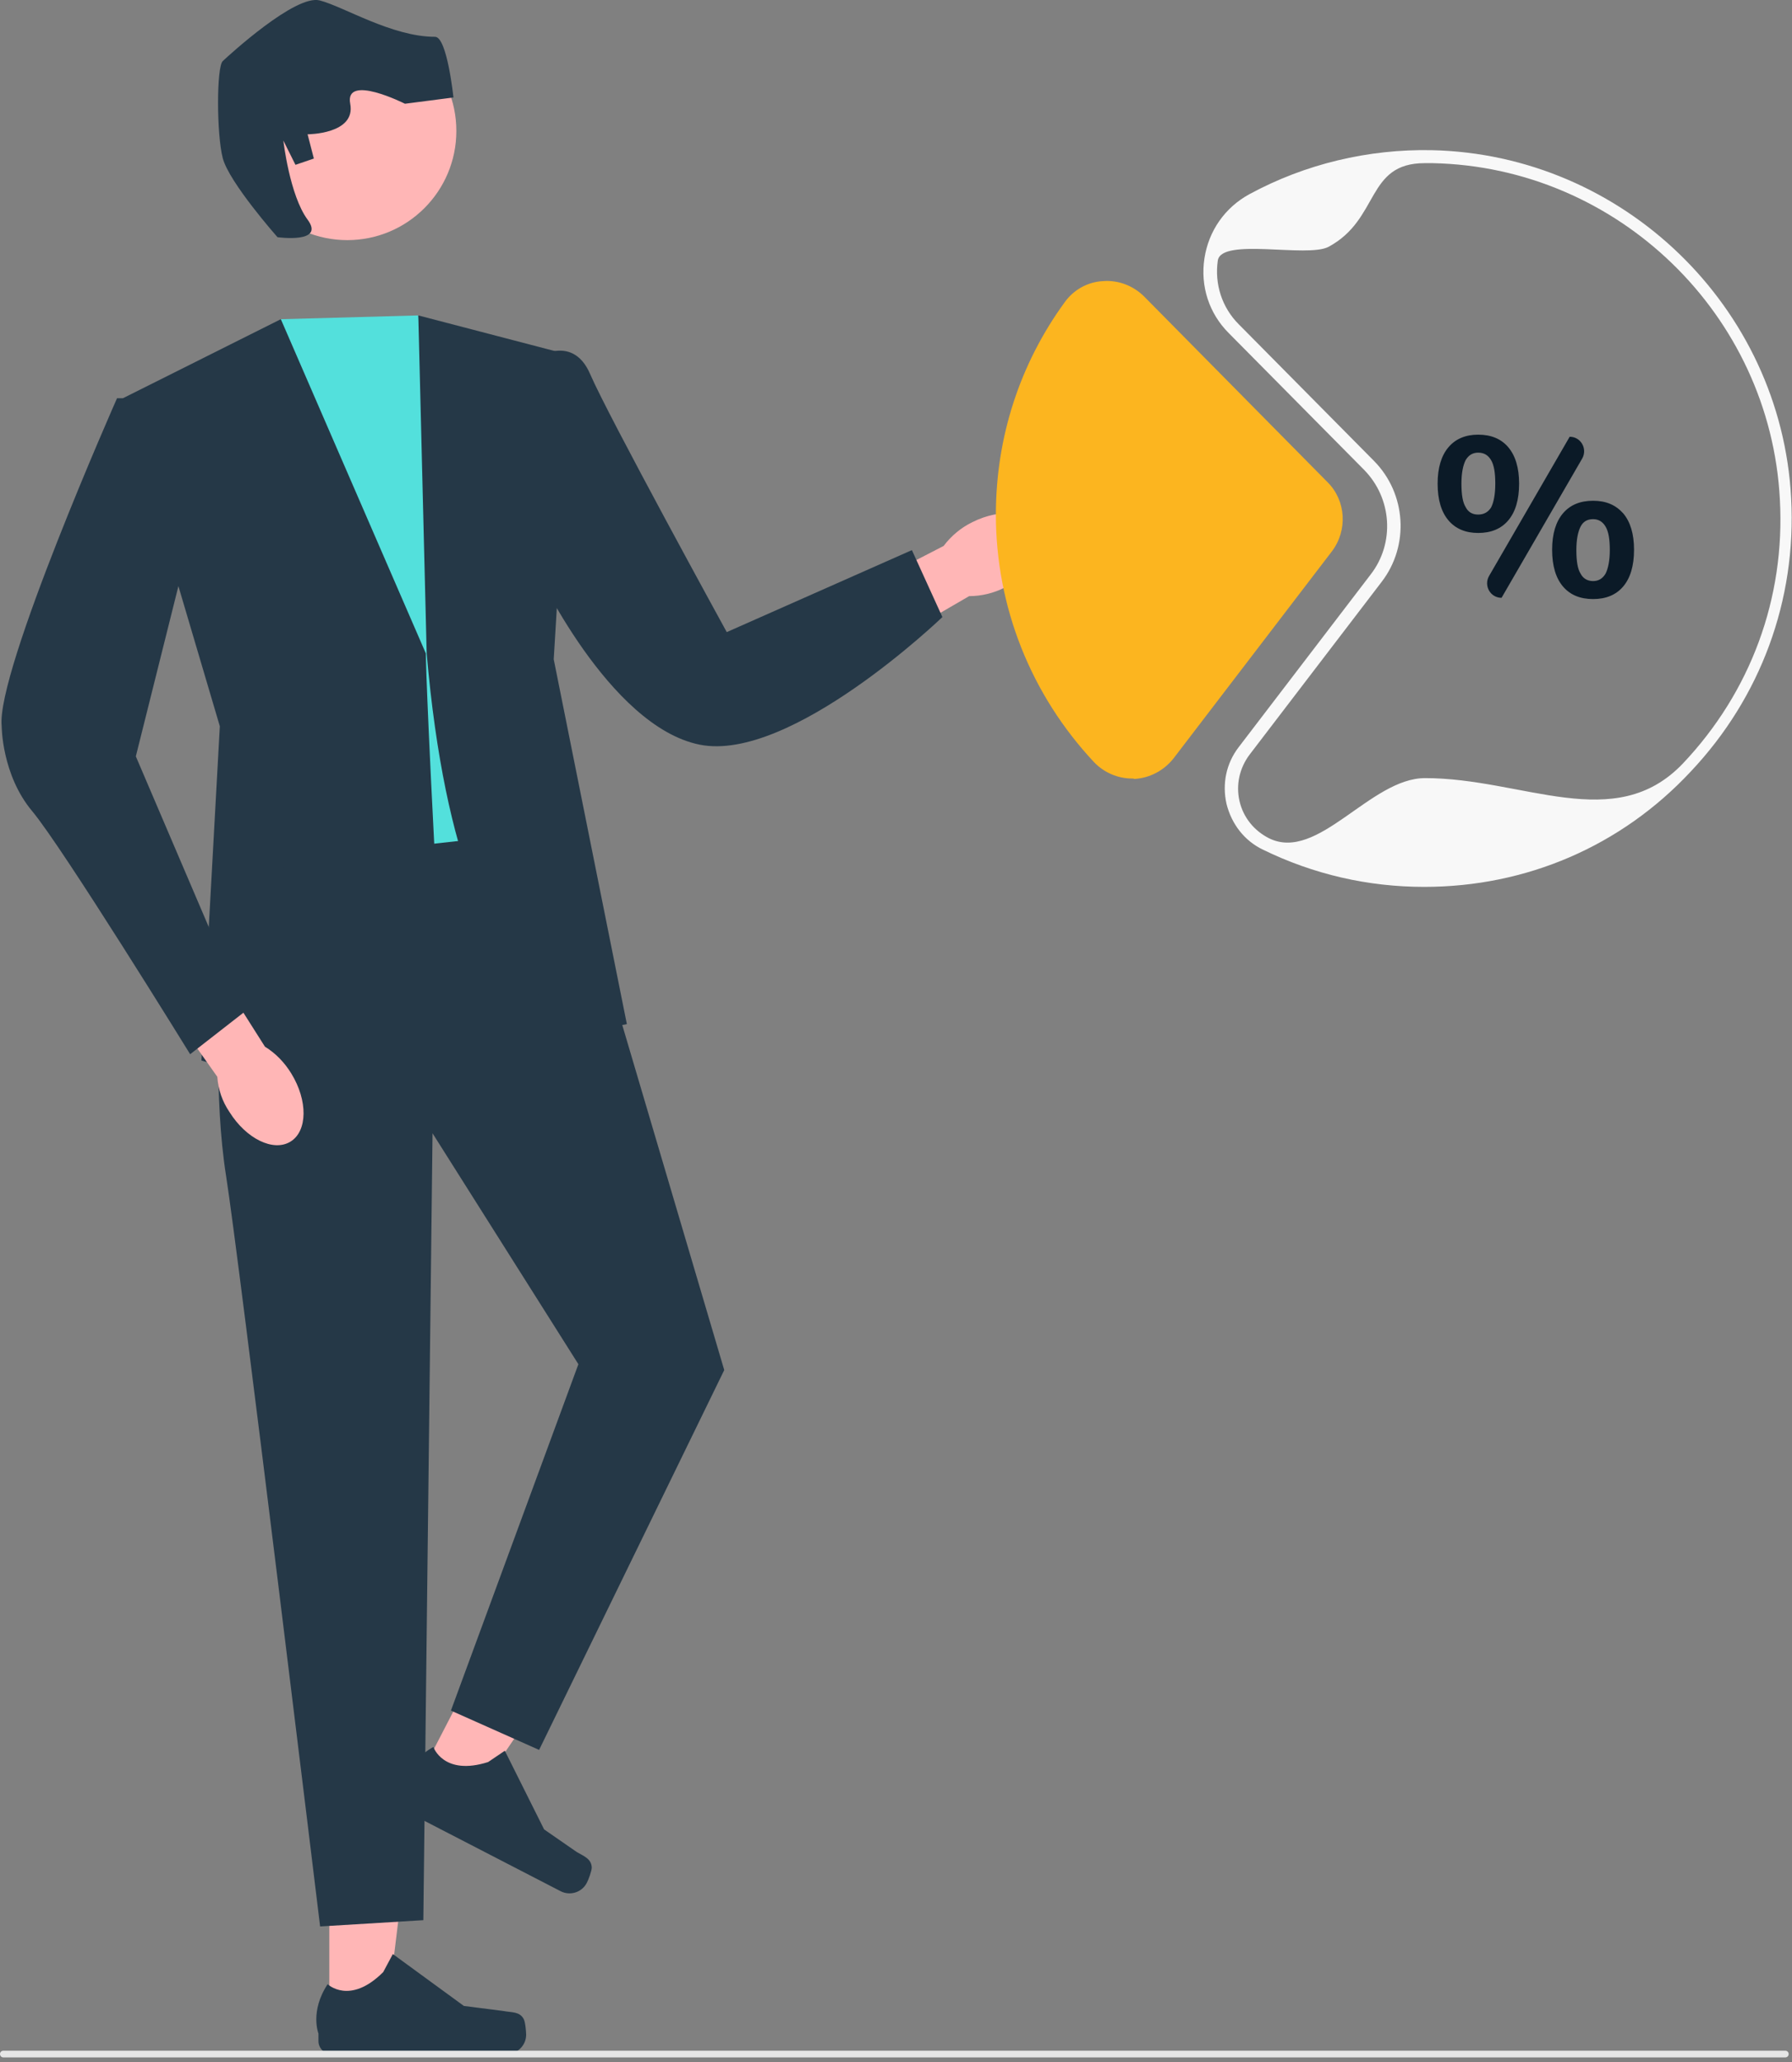 <svg width="380" height="437" viewBox="0 0 380 437" fill="none" xmlns="http://www.w3.org/2000/svg">
<rect x="0" y="0" width="380" height="437" fill="#808080" stroke="none"/>
<g clip-path="url(#clip0_1329_25092)">
<path d="M213.131 124.477C219.157 121.463 222.436 115.966 220.575 112.154C218.626 108.341 212.245 107.632 206.219 110.647C203.826 111.799 201.699 113.572 200.104 115.7L174.848 128.733L181.228 140.436L205.51 126.339C208.08 126.339 210.739 125.719 213.131 124.477Z" fill="#FFB6B6"/>
<path d="M69.832 428.134H81.884L87.556 381.677H69.832V428.134Z" fill="#FFB6B6"/>
<path d="M111.041 427.868C111.395 428.489 111.572 430.528 111.572 431.237C111.572 433.454 109.711 435.315 107.496 435.315H70.276C68.769 435.315 67.529 434.074 67.529 432.567V430.971C67.529 430.971 65.668 426.272 69.478 420.509C69.478 420.509 74.175 425.031 81.265 417.938L83.303 414.126L98.368 425.12L106.698 426.184C108.559 426.538 110.155 426.272 111.041 427.868Z" fill="#253847"/>
<path d="M88.707 377.067L99.43 382.563L125.839 343.908L110.064 335.751L88.707 377.067Z" fill="#FFB6B6"/>
<path d="M125.485 395.774C125.485 396.483 124.776 398.433 124.422 399.054C123.358 401.093 120.877 401.802 118.927 400.827L85.784 383.716C84.454 383.007 83.922 381.322 84.632 379.992L85.34 378.574C85.34 378.574 85.872 373.609 91.898 370.24C91.898 370.24 94.025 376.446 103.507 373.431L107.052 371.038L115.382 387.706L122.295 392.493C123.801 393.38 125.396 393.912 125.485 395.774Z" fill="#253847"/>
<path d="M59.552 67.647L88.708 66.849L89.329 77.31L110.509 138.662L114.408 179.534L74.795 185.474L56.273 109.76L60.261 74.917L59.552 67.647Z" fill="#53E0DC"/>
<path d="M59.553 67.647L26.055 84.403L46.614 153.912L42.715 224.751C42.715 224.751 95.444 241.507 92.874 193.809C90.304 146.11 90.304 138.485 90.304 138.485L59.553 67.647Z" fill="#253847"/>
<path d="M112.902 76.336C112.902 76.336 121.233 70.218 125.132 79.261C129.031 88.305 154.11 133.964 154.11 133.964L193.369 116.587L199.838 130.772C199.838 130.772 167.669 161.714 148.35 157.813C129.031 153.912 113.611 120.488 113.611 120.488L112.902 76.336Z" fill="#253847"/>
<path d="M46.614 211.895C46.614 211.895 45.284 232.464 47.943 249.22C50.601 265.977 67.882 408.274 67.882 408.274L89.771 406.944L91.721 240.177L122.649 289.117L95.62 362.526L114.319 370.86L153.577 290.358L126.548 198.951L118.838 175.811L60.881 182.283L46.614 211.895Z" fill="#253847"/>
<path d="M132.928 217.037C132.928 217.037 98.189 227.321 90.479 138.485L88.707 66.849L121.319 75.36L117.42 139.726L132.928 217.037Z" fill="#253847"/>
<path d="M73.641 50.89C86.415 50.89 96.771 40.53 96.771 27.75C96.771 14.97 86.415 4.61 73.641 4.61C60.867 4.61 50.512 14.97 50.512 27.75C50.512 40.53 60.867 50.89 73.641 50.89Z" fill="#FFB6B6"/>
<path d="M58.844 50.27C58.844 50.27 48.565 38.656 47.235 33.513C45.906 28.371 45.906 14.186 47.235 12.944C48.565 11.703 62.655 -1.241 67.795 0.089C72.935 1.419 83.126 7.802 92.254 7.802C94.824 7.802 96.153 20.658 96.153 20.658L85.873 21.988C85.873 21.988 73.023 15.516 74.264 21.988C75.505 28.46 65.225 28.46 65.225 28.46L66.554 33.602L62.655 34.932L60.085 29.79C60.085 29.79 61.414 41.404 65.225 46.546C69.036 51.688 58.844 50.27 58.844 50.27Z" fill="#253847"/>
<path d="M48.651 235.656C52.195 241.33 57.956 244.167 61.589 241.95C65.222 239.734 65.311 233.262 61.766 227.499C60.348 225.194 58.487 223.243 56.183 221.825L40.941 197.798L29.863 205.246L46.081 228.208C46.258 230.868 47.144 233.439 48.651 235.656Z" fill="#FFB6B6"/>
<path d="M31.196 84.403H24.815C24.815 84.403 -0.885 142.386 0.356 153.912C0.356 153.912 0.356 164.196 6.825 171.91C13.294 179.623 40.323 223.421 40.323 223.421L51.932 214.377L28.803 160.295L42.982 103.642C42.805 103.731 31.196 84.403 31.196 84.403Z" fill="#253847"/>
<path d="M379.291 435.316C379.291 435.759 378.937 436.025 378.582 436.025H0.709C0.266 436.025 0 435.67 0 435.316C0 434.872 0.354 434.606 0.709 434.606H378.582C379.025 434.606 379.291 434.961 379.291 435.316Z" fill="#E6E6E6"/>
<path d="M240.07 164.994C237.057 164.994 234.132 163.753 232.005 161.537C218.624 147.263 211.18 128.644 211.18 109.051C211.18 92.737 216.231 77.133 225.802 64.012C227.663 61.441 230.587 59.756 233.866 59.579C237.145 59.313 240.335 60.554 242.64 62.859L281.544 102.224C285.443 106.125 285.797 112.42 282.43 116.853L248.843 160.739C246.805 163.31 243.792 164.906 240.513 165.083C240.424 164.994 240.247 164.994 240.07 164.994Z" fill="#FCB51F"/>
<path d="M302.014 187.957C290.05 187.957 278.53 185.297 267.807 180.066C263.907 178.204 261.16 174.658 260.097 170.402C259.122 166.147 260.008 161.802 262.667 158.345L290.67 121.729C295.81 115.079 295.19 105.593 289.252 99.564L260.54 70.572C256.375 66.405 254.514 60.642 255.4 54.791C256.286 48.94 259.742 43.975 264.971 41.138C276.757 34.754 290.139 31.562 303.609 31.828C344.197 32.715 377.695 65.076 379.822 105.593C380.974 127.225 373.352 147.794 358.553 163.487C343.753 179.357 323.637 187.957 302.014 187.957ZM302.102 34.577C289.607 34.577 292.62 46.457 281.72 52.309C277.2 54.702 258.945 50.269 258.236 55.234C257.527 60.199 259.122 65.164 262.667 68.71L291.379 97.702C298.203 104.617 298.912 115.611 292.975 123.324L264.971 159.941C262.844 162.778 262.046 166.324 262.844 169.782C263.641 173.239 265.946 176.076 269.136 177.672C279.504 182.726 290.582 164.905 302.191 164.905C323.016 164.905 342.424 176.963 356.869 161.802C371.225 146.642 378.581 126.782 377.429 105.859C375.391 66.671 343.044 35.375 303.786 34.577C303.166 34.577 302.634 34.577 302.102 34.577Z" fill="#F8F8F8"/>
<path d="M307.156 110.292C305.649 108.519 304.852 105.947 304.852 102.49C304.852 99.121 305.649 96.55 307.156 94.776C308.662 93.003 310.789 92.117 313.448 92.117C316.195 92.117 318.322 93.003 319.828 94.776C321.335 96.55 322.132 99.121 322.132 102.49C322.132 105.947 321.335 108.519 319.828 110.292C318.322 112.065 316.195 112.952 313.448 112.952C310.789 112.952 308.662 112.065 307.156 110.292ZM316.195 107.543C316.727 106.479 317.081 104.884 317.081 102.49C317.081 100.185 316.815 98.589 316.195 97.525C315.575 96.461 314.688 95.929 313.448 95.929C312.296 95.929 311.409 96.461 310.789 97.525C310.257 98.589 309.903 100.185 309.903 102.49C309.903 104.795 310.169 106.479 310.789 107.455C311.321 108.519 312.207 109.051 313.448 109.051C314.688 109.051 315.575 108.519 316.195 107.543ZM315.752 122.083L332.855 92.56C335.248 92.56 336.666 95.131 335.514 97.17L318.41 126.694C316.018 126.694 314.6 124.123 315.752 122.083ZM331.437 124.3C329.931 122.527 329.133 119.956 329.133 116.498C329.133 113.129 329.931 110.558 331.437 108.785C332.944 107.011 335.071 106.125 337.818 106.125C340.565 106.125 342.603 107.011 344.199 108.785C345.705 110.558 346.503 113.129 346.503 116.498C346.503 119.956 345.705 122.527 344.199 124.3C342.692 126.073 340.565 126.96 337.818 126.96C335.071 126.96 332.944 126.073 331.437 124.3ZM340.477 121.551C341.008 120.488 341.363 118.803 341.363 116.587C341.363 114.281 341.097 112.686 340.477 111.622C339.856 110.558 338.97 110.026 337.818 110.026C336.577 110.026 335.691 110.558 335.159 111.622C334.628 112.686 334.273 114.281 334.273 116.587C334.273 118.892 334.539 120.576 335.159 121.551C335.691 122.615 336.666 123.147 337.818 123.147C338.97 123.147 339.856 122.615 340.477 121.551Z" fill="#0B1A27"/>
</g>
<defs>
<clipPath id="clip0_1329_25092">
<rect width="380" height="437" fill="white"/>
</clipPath>
</defs>
</svg>
